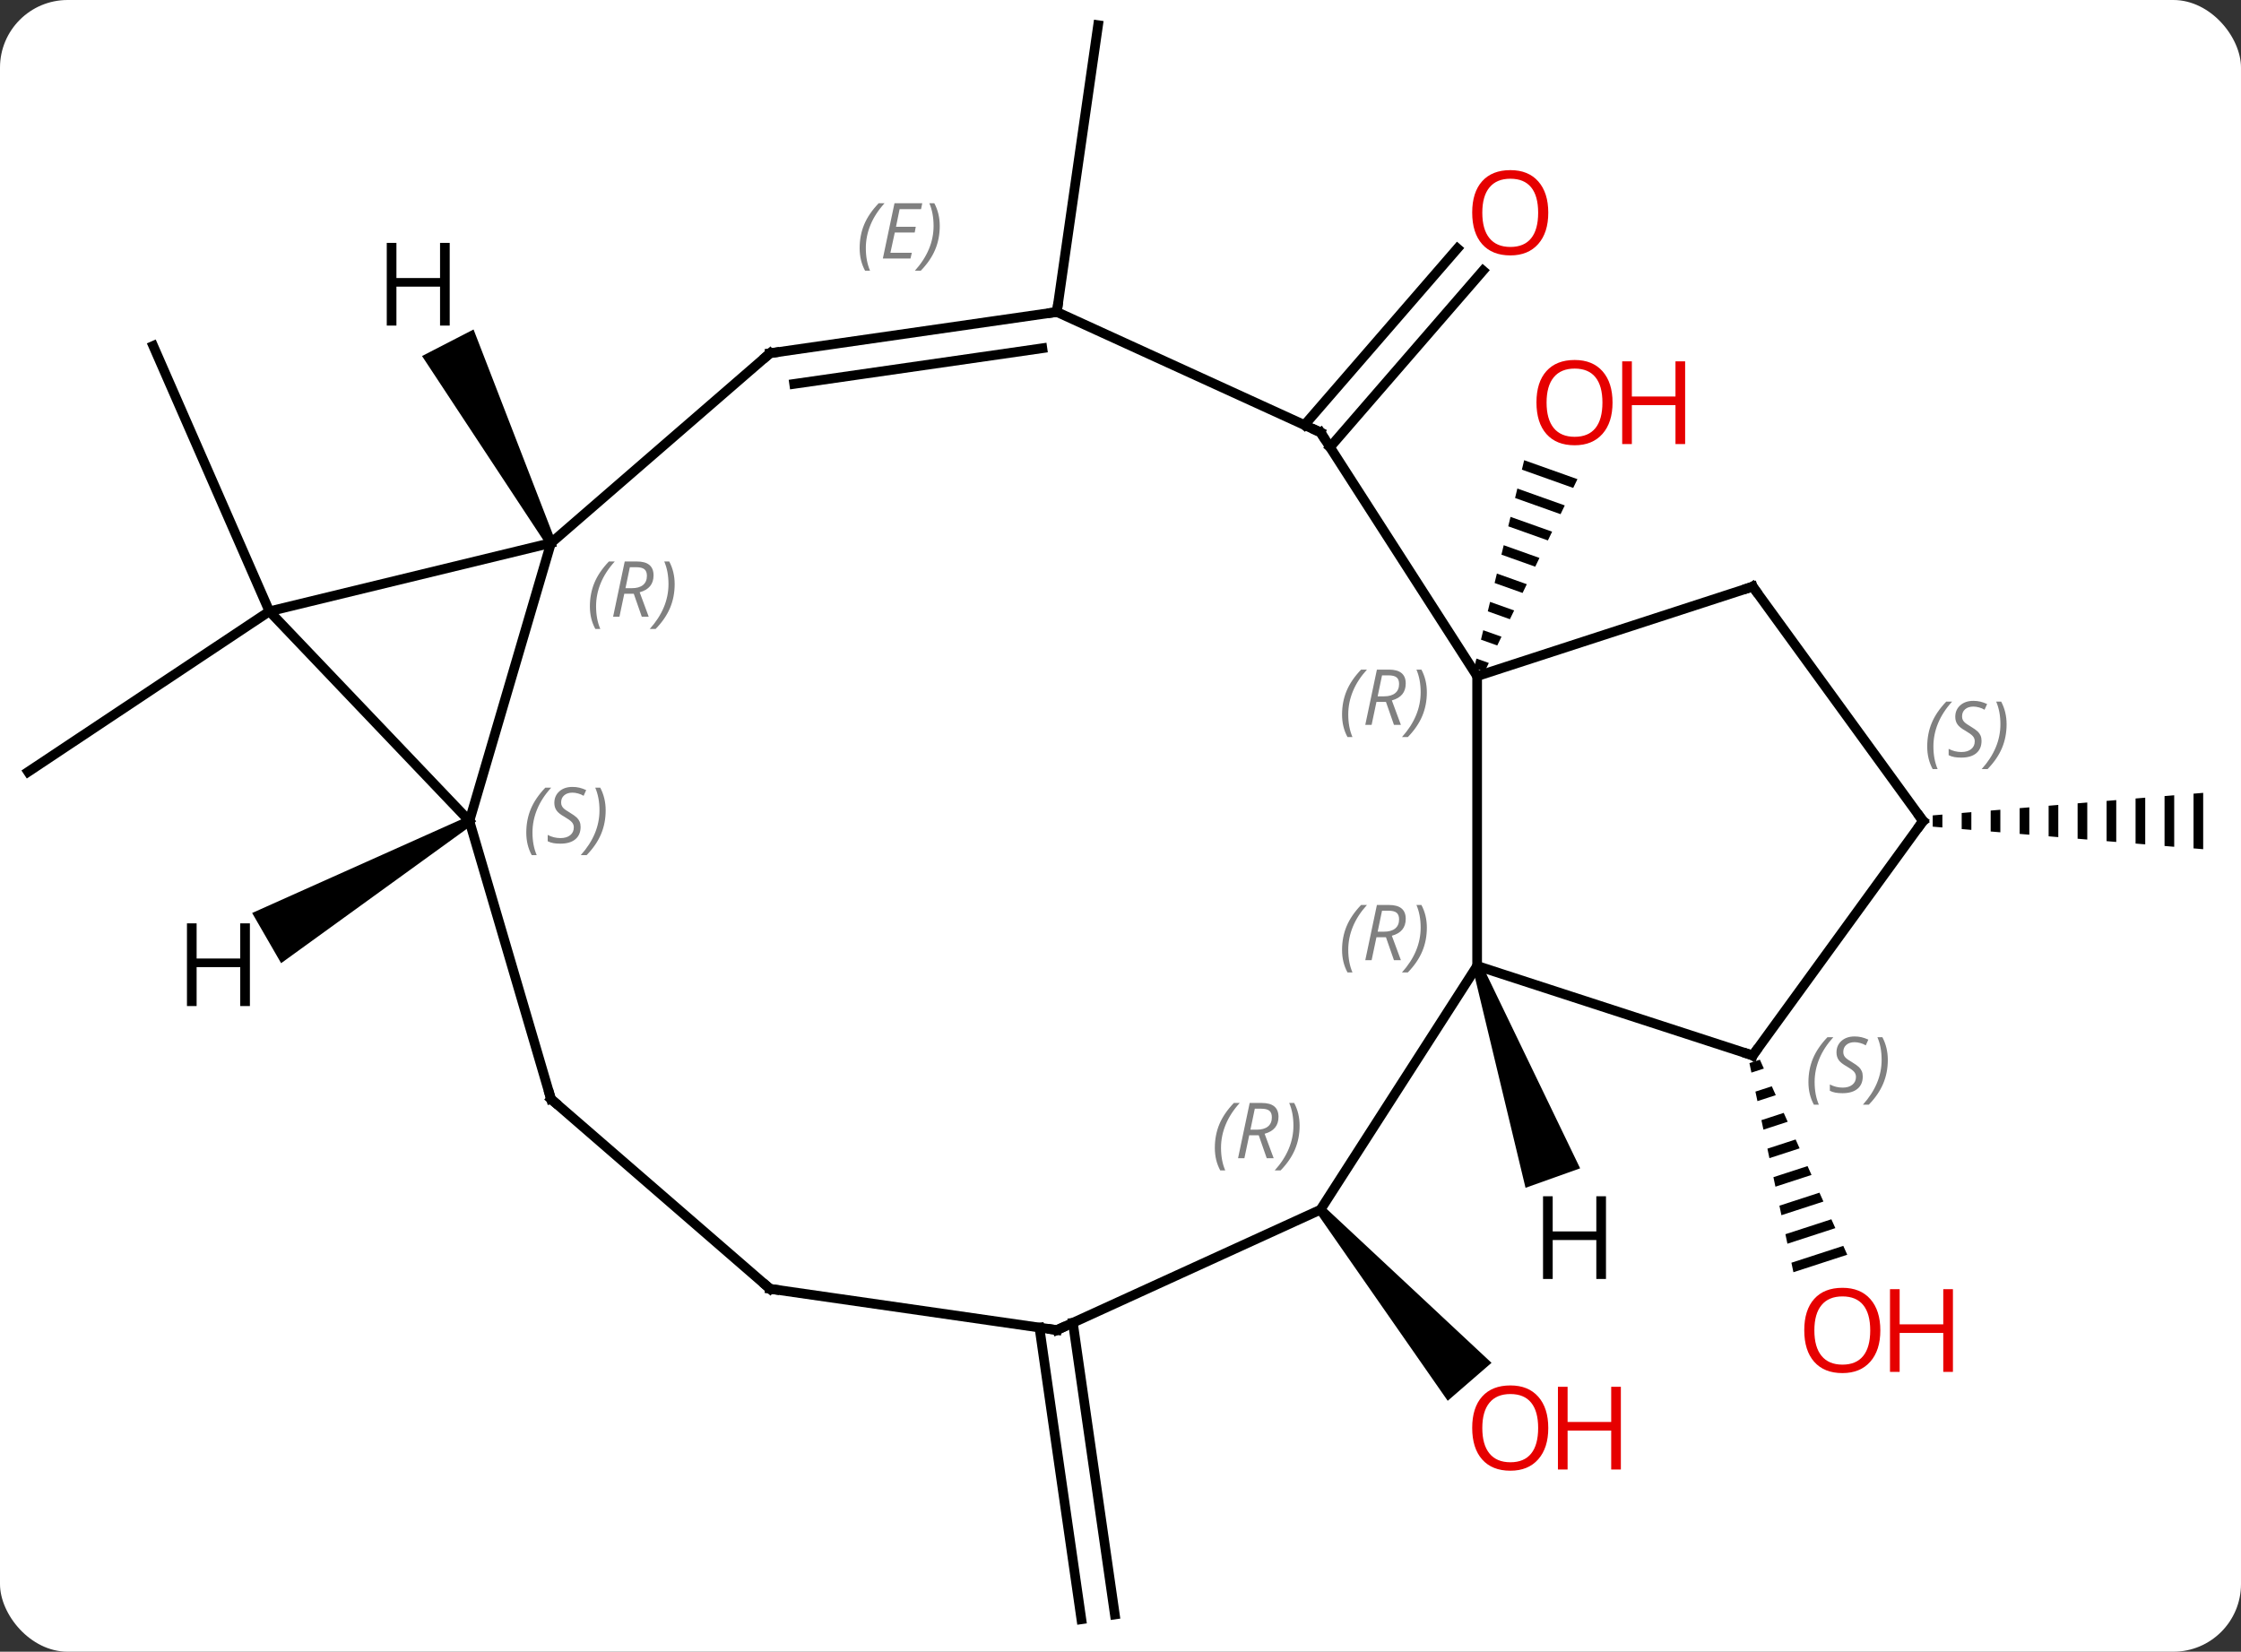 <svg width="232" viewBox="0 0 232 171" style="fill-opacity:1; color-rendering:auto; color-interpolation:auto; text-rendering:auto; stroke:black; stroke-linecap:square; stroke-miterlimit:10; shape-rendering:auto; stroke-opacity:1; fill:black; stroke-dasharray:none; font-weight:normal; stroke-width:1; font-family:'Open Sans'; font-style:normal; stroke-linejoin:miter; font-size:12; stroke-dashoffset:0; image-rendering:auto;" height="171" class="cas-substance-image" xmlns:xlink="http://www.w3.org/1999/xlink" xmlns="http://www.w3.org/2000/svg"><rect x="0" y="0" width="232" height="171" fill="#333333" stroke="none"/><svg class="cas-substance-single-component"><rect y="0" x="0" width="232" stroke="none" ry="7" rx="7" height="171" fill="white" class="cas-substance-group"/><svg y="0" x="0" width="232" viewBox="0 0 232 171" style="fill:black;" height="171" class="cas-substance-single-component-image"><svg><g><g transform="translate(116,85)" style="text-rendering:geometricPrecision; color-rendering:optimizeQuality; color-interpolation:linearRGB; stroke-linecap:butt; image-rendering:optimizeQuality;"><path style="stroke:none;" d="M41.789 -37.356 L41.554 -36.378 L41.554 -36.378 L46.867 -34.486 L46.867 -34.486 L47.304 -35.393 L47.304 -35.393 L41.789 -37.356 ZM41.084 -34.422 L40.848 -33.444 L40.848 -33.444 L45.557 -31.768 L45.557 -31.768 L45.993 -32.674 L45.993 -32.674 L41.084 -34.422 ZM40.377 -31.488 L40.142 -30.511 L40.142 -30.511 L44.246 -29.049 L44.246 -29.049 L44.683 -29.956 L40.377 -31.488 ZM39.672 -28.555 L39.436 -27.577 L42.935 -26.331 L42.935 -26.331 L43.372 -27.237 L43.372 -27.237 L39.672 -28.555 ZM38.965 -25.621 L38.73 -24.643 L38.73 -24.643 L41.625 -23.612 L42.062 -24.518 L42.062 -24.518 L38.965 -25.621 ZM38.26 -22.687 L38.024 -21.709 L38.024 -21.709 L40.314 -20.894 L40.314 -20.894 L40.751 -21.8 L40.751 -21.8 L38.26 -22.687 ZM37.553 -19.753 L37.318 -18.775 L39.004 -18.175 L39.441 -19.081 L39.441 -19.081 L37.553 -19.753 ZM36.847 -16.82 L36.612 -15.841 L37.693 -15.457 L37.693 -15.457 L38.13 -16.363 L38.13 -16.363 L36.847 -16.82 Z"/><path style="stroke:none;" d="M66.193 24.71 L65.109 25.062 L65.109 25.062 L65.317 26.046 L65.317 26.046 L66.604 25.627 L66.604 25.627 L66.193 24.71 ZM67.426 27.463 L65.731 28.014 L65.731 28.014 L65.938 28.998 L65.938 28.998 L67.837 28.381 L67.837 28.381 L67.426 27.463 ZM68.659 30.216 L66.352 30.967 L66.559 31.951 L66.559 31.951 L69.07 31.134 L69.07 31.134 L68.659 30.216 ZM69.893 32.969 L66.973 33.919 L66.973 33.919 L67.18 34.903 L70.304 33.887 L70.304 33.887 L69.893 32.969 ZM71.126 35.723 L67.594 36.872 L67.801 37.856 L67.801 37.856 L71.537 36.641 L71.537 36.641 L71.126 35.723 ZM72.359 38.476 L68.215 39.824 L68.422 40.808 L68.422 40.808 L72.77 39.394 L72.359 38.476 ZM73.593 41.23 L68.836 42.777 L69.043 43.761 L69.043 43.761 L74.004 42.147 L73.593 41.23 ZM74.826 43.983 L69.457 45.729 L69.457 45.729 L69.664 46.713 L75.237 44.901 L74.826 43.983 Z"/><path style="stroke:none;" d="M20.325 40.566 L21.081 39.912 L38.41 56.093 L33.875 60.022 Z"/><line y2="-40.997" y1="-59.275" x2="19.044" x1="34.881" style="fill:none;"/><line y2="-38.705" y1="-56.983" x2="21.689" x1="37.527" style="fill:none;"/><path style="stroke:none;" d="M85.085 -0.667 L84.085 -0.583 L84.085 0.583 L85.085 0.667 L85.085 -0.667 ZM88.085 -0.917 L87.085 -0.833 L87.085 0.833 L88.085 0.917 L88.085 -0.917 ZM91.085 -1.167 L90.085 -1.083 L90.085 1.083 L91.085 1.167 L91.085 -1.167 ZM94.085 -1.417 L93.085 -1.333 L93.085 1.333 L94.085 1.417 L94.085 -1.417 ZM97.085 -1.667 L96.085 -1.583 L96.085 1.583 L97.085 1.667 L97.085 -1.667 ZM100.085 -1.917 L99.085 -1.833 L99.085 1.833 L100.085 1.917 L100.085 -1.917 ZM103.085 -2.167 L102.085 -2.083 L102.085 2.083 L103.085 2.167 L103.085 -2.167 ZM106.085 -2.417 L105.085 -2.333 L105.085 2.333 L106.085 2.417 L106.085 -2.417 ZM109.085 -2.667 L108.085 -2.583 L108.085 2.583 L109.085 2.667 L109.085 -2.667 ZM112.085 -2.917 L111.085 -2.833 L111.085 2.833 L112.085 2.917 L112.085 -2.917 Z"/><line y2="51.943" y1="82.146" x2="-4.929" x1="-0.587" style="fill:none;"/><line y2="52.441" y1="82.644" x2="-8.393" x1="-4.051" style="fill:none;"/><line y2="-52.701" y1="-82.395" x2="-6.588" x1="-2.319" style="fill:none;"/><line y2="-21.711" y1="-5.094" x2="-88.11" x1="-113.085" style="fill:none;"/><line y2="-21.711" y1="-49.194" x2="-88.11" x1="-100.137" style="fill:none;"/><line y2="-15" y1="15" x2="36.921" x1="36.921" style="fill:none;"/><line y2="24.27" y1="15" x2="65.451" x1="36.921" style="fill:none;"/><line y2="40.239" y1="15" x2="20.703" x1="36.921" style="fill:none;"/><line y2="-40.239" y1="-15" x2="20.703" x1="36.921" style="fill:none;"/><line y2="-24.27" y1="-15" x2="65.451" x1="36.921" style="fill:none;"/><line y2="0" y1="24.27" x2="83.085" x1="65.451" style="fill:none;"/><line y2="52.701" y1="40.239" x2="-6.588" x1="20.703" style="fill:none;"/><line y2="-52.701" y1="-40.239" x2="-6.588" x1="20.703" style="fill:none;"/><line y2="0" y1="-24.27" x2="83.085" x1="65.451" style="fill:none;"/><line y2="48.432" y1="52.701" x2="-36.282" x1="-6.588" style="fill:none;"/><line y2="-48.432" y1="-52.701" x2="-36.282" x1="-6.588" style="fill:none;"/><line y2="-45.255" y1="-48.949" x2="-33.784" x1="-8.09" style="fill:none;"/></g><g transform="translate(116,85)" style="stroke-linecap:butt; font-size:8.4px; fill:gray; text-rendering:geometricPrecision; image-rendering:optimizeQuality; color-rendering:optimizeQuality; font-family:'Open Sans'; font-style:italic; stroke:gray; color-interpolation:linearRGB;"><path style="stroke:none;" d="M-27.005 -59.301 Q-27.005 -60.629 -26.537 -61.754 Q-26.068 -62.879 -25.037 -63.957 L-24.427 -63.957 Q-25.396 -62.894 -25.88 -61.722 Q-26.365 -60.551 -26.365 -59.316 Q-26.365 -57.988 -25.927 -56.972 L-26.443 -56.972 Q-27.005 -58.004 -27.005 -59.301 ZM-21.742 -58.238 L-24.602 -58.238 L-23.398 -63.957 L-20.523 -63.957 L-20.648 -63.347 L-22.867 -63.347 L-23.242 -61.519 L-21.195 -61.519 L-21.305 -60.926 L-23.367 -60.926 L-23.82 -58.832 L-21.602 -58.832 L-21.742 -58.238 ZM-18.711 -61.613 Q-18.711 -60.285 -19.187 -59.152 Q-19.664 -58.019 -20.679 -56.972 L-21.289 -56.972 Q-19.351 -59.129 -19.351 -61.613 Q-19.351 -62.941 -19.789 -63.957 L-19.273 -63.957 Q-18.711 -62.894 -18.711 -61.613 Z"/><line y2="28.785" y1="48.432" x2="-58.956" x1="-36.282" style="fill:none; stroke:black;"/><line y2="-28.785" y1="-48.432" x2="-58.956" x1="-36.282" style="fill:none; stroke:black;"/><line y2="0" y1="28.785" x2="-67.407" x1="-58.956" style="fill:none; stroke:black;"/><line y2="0" y1="-28.785" x2="-67.407" x1="-58.956" style="fill:none; stroke:black;"/><line y2="-21.711" y1="-28.785" x2="-88.11" x1="-58.956" style="fill:none; stroke:black;"/><line y2="-21.711" y1="0" x2="-88.11" x1="-67.407" style="fill:none; stroke:black;"/><path style="fill:black; stroke:none;" d="M36.45 15.168 L37.392 14.832 L47.583 35.956 L41.931 37.972 Z"/><path style="fill:black; stroke:none;" d="M-58.512 -29.014 L-59.4 -28.556 L-72.309 -48.14 L-66.976 -50.89 Z"/><path style="fill:black; stroke:none;" d="M-67.657 -0.433 L-67.157 0.433 L-86.897 14.717 L-89.897 9.521 Z"/></g><g transform="translate(116,85)" style="fill:rgb(230,0,0); text-rendering:geometricPrecision; color-rendering:optimizeQuality; image-rendering:optimizeQuality; font-family:'Open Sans'; stroke:rgb(230,0,0); color-interpolation:linearRGB;"><path style="stroke:none;" d="M50.938 -43.324 Q50.938 -41.262 49.899 -40.082 Q48.86 -38.902 47.017 -38.902 Q45.126 -38.902 44.095 -40.066 Q43.063 -41.231 43.063 -43.34 Q43.063 -45.434 44.095 -46.582 Q45.126 -47.731 47.017 -47.731 Q48.876 -47.731 49.907 -46.559 Q50.938 -45.387 50.938 -43.324 ZM44.11 -43.324 Q44.11 -41.59 44.853 -40.684 Q45.595 -39.777 47.017 -39.777 Q48.438 -39.777 49.165 -40.676 Q49.892 -41.574 49.892 -43.324 Q49.892 -45.059 49.165 -45.949 Q48.438 -46.84 47.017 -46.84 Q45.595 -46.84 44.853 -45.941 Q44.11 -45.043 44.11 -43.324 Z"/><path style="stroke:none;" d="M58.454 -39.027 L57.454 -39.027 L57.454 -43.059 L52.938 -43.059 L52.938 -39.027 L51.938 -39.027 L51.938 -47.59 L52.938 -47.59 L52.938 -43.949 L57.454 -43.949 L57.454 -47.59 L58.454 -47.59 L58.454 -39.027 Z"/><path style="stroke:none;" d="M78.662 52.733 Q78.662 54.795 77.622 55.975 Q76.583 57.155 74.74 57.155 Q72.849 57.155 71.818 55.99 Q70.787 54.826 70.787 52.717 Q70.787 50.623 71.818 49.475 Q72.849 48.326 74.74 48.326 Q76.599 48.326 77.63 49.498 Q78.662 50.67 78.662 52.733 ZM71.833 52.733 Q71.833 54.467 72.576 55.373 Q73.318 56.28 74.74 56.28 Q76.162 56.28 76.888 55.381 Q77.615 54.483 77.615 52.733 Q77.615 50.998 76.888 50.108 Q76.162 49.217 74.74 49.217 Q73.318 49.217 72.576 50.115 Q71.833 51.014 71.833 52.733 Z"/><path style="stroke:none;" d="M86.177 57.03 L85.177 57.03 L85.177 52.998 L80.662 52.998 L80.662 57.03 L79.662 57.03 L79.662 48.467 L80.662 48.467 L80.662 52.108 L85.177 52.108 L85.177 48.467 L86.177 48.467 L86.177 57.03 Z"/><path style="stroke:none;" d="M44.285 62.84 Q44.285 64.902 43.245 66.082 Q42.206 67.262 40.363 67.262 Q38.472 67.262 37.441 66.097 Q36.41 64.933 36.41 62.824 Q36.41 60.73 37.441 59.582 Q38.472 58.433 40.363 58.433 Q42.222 58.433 43.253 59.605 Q44.285 60.777 44.285 62.84 ZM37.456 62.84 Q37.456 64.574 38.199 65.48 Q38.941 66.387 40.363 66.387 Q41.785 66.387 42.511 65.488 Q43.238 64.59 43.238 62.84 Q43.238 61.105 42.511 60.215 Q41.785 59.324 40.363 59.324 Q38.941 59.324 38.199 60.222 Q37.456 61.121 37.456 62.84 Z"/><path style="stroke:none;" d="M51.8 67.137 L50.8 67.137 L50.8 63.105 L46.285 63.105 L46.285 67.137 L45.285 67.137 L45.285 58.574 L46.285 58.574 L46.285 62.215 L50.8 62.215 L50.8 58.574 L51.8 58.574 L51.8 67.137 Z"/><path style="stroke:none;" d="M44.285 -62.98 Q44.285 -60.918 43.245 -59.738 Q42.206 -58.558 40.363 -58.558 Q38.472 -58.558 37.441 -59.722 Q36.41 -60.887 36.41 -62.996 Q36.41 -65.09 37.441 -66.238 Q38.472 -67.387 40.363 -67.387 Q42.222 -67.387 43.253 -66.215 Q44.285 -65.043 44.285 -62.98 ZM37.456 -62.98 Q37.456 -61.246 38.199 -60.34 Q38.941 -59.433 40.363 -59.433 Q41.785 -59.433 42.511 -60.332 Q43.238 -61.23 43.238 -62.98 Q43.238 -64.715 42.511 -65.605 Q41.785 -66.496 40.363 -66.496 Q38.941 -66.496 38.199 -65.597 Q37.456 -64.699 37.456 -62.98 Z"/></g><g transform="translate(116,85)" style="font-size:8.4px; fill:gray; text-rendering:geometricPrecision; image-rendering:optimizeQuality; color-rendering:optimizeQuality; font-family:'Open Sans'; font-style:italic; stroke:gray; color-interpolation:linearRGB;"><path style="stroke:none;" d="M22.937 13.347 Q22.937 12.019 23.406 10.894 Q23.875 9.769 24.906 8.691 L25.515 8.691 Q24.547 9.753 24.062 10.925 Q23.578 12.097 23.578 13.331 Q23.578 14.659 24.015 15.675 L23.5 15.675 Q22.937 14.644 22.937 13.347 ZM26.497 12.034 L25.997 14.409 L25.341 14.409 L26.544 8.691 L27.794 8.691 Q29.529 8.691 29.529 10.128 Q29.529 11.488 28.091 11.878 L29.029 14.409 L28.31 14.409 L27.482 12.034 L26.497 12.034 ZM27.076 9.284 Q26.685 11.206 26.622 11.456 L27.279 11.456 Q28.029 11.456 28.435 11.128 Q28.841 10.8 28.841 10.175 Q28.841 9.706 28.583 9.495 Q28.326 9.284 27.732 9.284 L27.076 9.284 ZM31.715 11.034 Q31.715 12.363 31.238 13.495 Q30.762 14.628 29.746 15.675 L29.137 15.675 Q31.074 13.519 31.074 11.034 Q31.074 9.706 30.637 8.691 L31.152 8.691 Q31.715 9.753 31.715 11.034 Z"/><path style="stroke:none;" d="M22.937 -11.019 Q22.937 -12.347 23.406 -13.472 Q23.875 -14.597 24.906 -15.675 L25.515 -15.675 Q24.547 -14.613 24.062 -13.441 Q23.578 -12.269 23.578 -11.034 Q23.578 -9.706 24.015 -8.691 L23.5 -8.691 Q22.937 -9.722 22.937 -11.019 ZM26.497 -12.331 L25.997 -9.956 L25.341 -9.956 L26.544 -15.675 L27.794 -15.675 Q29.529 -15.675 29.529 -14.238 Q29.529 -12.878 28.091 -12.488 L29.029 -9.956 L28.31 -9.956 L27.482 -12.331 L26.497 -12.331 ZM27.076 -15.081 Q26.685 -13.159 26.622 -12.909 L27.279 -12.909 Q28.029 -12.909 28.435 -13.238 Q28.841 -13.566 28.841 -14.191 Q28.841 -14.659 28.583 -14.87 Q28.326 -15.081 27.732 -15.081 L27.076 -15.081 ZM31.715 -13.331 Q31.715 -12.003 31.238 -10.87 Q30.762 -9.738 29.746 -8.691 L29.137 -8.691 Q31.074 -10.847 31.074 -13.331 Q31.074 -14.659 30.637 -15.675 L31.152 -15.675 Q31.715 -14.613 31.715 -13.331 Z"/></g><g transform="translate(116,85)" style="stroke-linecap:butt; font-size:8.4px; text-rendering:geometricPrecision; image-rendering:optimizeQuality; color-rendering:optimizeQuality; font-family:'Open Sans'; font-style:italic; color-interpolation:linearRGB; stroke-miterlimit:5;"><path style="fill:none;" d="M64.975 24.116 L65.451 24.27 L65.745 23.866"/><path style="fill:gray; stroke:none;" d="M71.219 27.037 Q71.219 25.709 71.688 24.584 Q72.157 23.459 73.188 22.381 L73.797 22.381 Q72.829 23.444 72.344 24.615 Q71.86 25.787 71.86 27.022 Q71.86 28.35 72.297 29.365 L71.782 29.365 Q71.219 28.334 71.219 27.037 ZM76.842 26.444 Q76.842 27.272 76.295 27.725 Q75.748 28.178 74.748 28.178 Q74.342 28.178 74.029 28.123 Q73.717 28.069 73.436 27.928 L73.436 27.272 Q74.061 27.6 74.764 27.6 Q75.389 27.6 75.764 27.303 Q76.139 27.006 76.139 26.49 Q76.139 26.178 75.936 25.951 Q75.733 25.725 75.17 25.397 Q74.576 25.069 74.35 24.74 Q74.123 24.412 74.123 23.959 Q74.123 23.225 74.639 22.764 Q75.154 22.303 75.998 22.303 Q76.373 22.303 76.709 22.381 Q77.045 22.459 77.42 22.631 L77.154 23.225 Q76.904 23.069 76.584 22.983 Q76.264 22.897 75.998 22.897 Q75.467 22.897 75.147 23.17 Q74.826 23.444 74.826 23.912 Q74.826 24.115 74.897 24.264 Q74.967 24.412 75.108 24.545 Q75.248 24.678 75.67 24.928 Q76.233 25.272 76.436 25.467 Q76.639 25.662 76.74 25.897 Q76.842 26.131 76.842 26.444 ZM79.436 24.725 Q79.436 26.053 78.96 27.186 Q78.483 28.319 77.468 29.365 L76.858 29.365 Q78.796 27.209 78.796 24.725 Q78.796 23.397 78.358 22.381 L78.874 22.381 Q79.436 23.444 79.436 24.725 Z"/><path style="fill:gray; stroke:none;" d="M9.766 33.846 Q9.766 32.517 10.234 31.392 Q10.703 30.267 11.734 29.189 L12.344 29.189 Q11.375 30.252 10.891 31.424 Q10.406 32.596 10.406 33.83 Q10.406 35.158 10.844 36.174 L10.328 36.174 Q9.766 35.142 9.766 33.846 ZM13.326 32.533 L12.826 34.908 L12.169 34.908 L13.373 29.189 L14.623 29.189 Q16.357 29.189 16.357 30.627 Q16.357 31.986 14.919 32.377 L15.857 34.908 L15.138 34.908 L14.31 32.533 L13.326 32.533 ZM13.904 29.783 Q13.513 31.705 13.451 31.955 L14.107 31.955 Q14.857 31.955 15.263 31.627 Q15.669 31.299 15.669 30.674 Q15.669 30.205 15.412 29.994 Q15.154 29.783 14.56 29.783 L13.904 29.783 ZM18.543 31.533 Q18.543 32.861 18.066 33.994 Q17.59 35.127 16.574 36.174 L15.965 36.174 Q17.902 34.017 17.902 31.533 Q17.902 30.205 17.465 29.189 L17.98 29.189 Q18.543 30.252 18.543 31.533 Z"/><path style="fill:none;" d="M20.973 -39.818 L20.703 -40.239 L20.248 -40.447"/><path style="fill:none;" d="M64.975 -24.116 L65.451 -24.27 L65.745 -23.866"/><path style="fill:none;" d="M82.791 0.405 L83.085 0 L82.791 -0.405"/><path style="fill:gray; stroke:none;" d="M83.516 -7.707 Q83.516 -9.035 83.985 -10.16 Q84.454 -11.285 85.485 -12.363 L86.094 -12.363 Q85.126 -11.301 84.641 -10.129 Q84.157 -8.957 84.157 -7.723 Q84.157 -6.394 84.594 -5.379 L84.079 -5.379 Q83.516 -6.41 83.516 -7.707 ZM89.139 -8.301 Q89.139 -7.473 88.592 -7.019 Q88.045 -6.566 87.045 -6.566 Q86.639 -6.566 86.326 -6.621 Q86.014 -6.676 85.733 -6.816 L85.733 -7.473 Q86.358 -7.144 87.061 -7.144 Q87.686 -7.144 88.061 -7.441 Q88.436 -7.738 88.436 -8.254 Q88.436 -8.566 88.233 -8.793 Q88.029 -9.02 87.467 -9.348 Q86.873 -9.676 86.647 -10.004 Q86.42 -10.332 86.42 -10.785 Q86.42 -11.52 86.936 -11.98 Q87.451 -12.441 88.295 -12.441 Q88.67 -12.441 89.006 -12.363 Q89.342 -12.285 89.717 -12.113 L89.451 -11.52 Q89.201 -11.676 88.881 -11.762 Q88.561 -11.848 88.295 -11.848 Q87.764 -11.848 87.444 -11.574 Q87.123 -11.301 87.123 -10.832 Q87.123 -10.629 87.194 -10.48 Q87.264 -10.332 87.404 -10.199 Q87.545 -10.066 87.967 -9.816 Q88.529 -9.473 88.733 -9.277 Q88.936 -9.082 89.037 -8.848 Q89.139 -8.613 89.139 -8.301 ZM91.733 -10.02 Q91.733 -8.691 91.257 -7.559 Q90.78 -6.426 89.765 -5.379 L89.155 -5.379 Q91.093 -7.535 91.093 -10.02 Q91.093 -11.348 90.655 -12.363 L91.171 -12.363 Q91.733 -11.301 91.733 -10.02 Z"/><path style="fill:none;" d="M-6.133 52.493 L-6.588 52.701 L-7.083 52.63"/><path style="fill:none;" d="M-7.083 -52.63 L-6.588 -52.701 L-6.517 -53.196"/><path style="fill:none;" d="M-35.787 48.503 L-36.282 48.432 L-36.66 48.105"/><path style="fill:none;" d="M-35.787 -48.503 L-36.282 -48.432 L-36.66 -48.105"/><path style="fill:none;" d="M-58.578 29.112 L-58.956 28.785 L-59.097 28.305"/><path style="fill:gray; stroke:none;" d="M-54.932 -22.215 Q-54.932 -23.543 -54.463 -24.668 Q-53.995 -25.793 -52.963 -26.871 L-52.354 -26.871 Q-53.323 -25.808 -53.807 -24.637 Q-54.291 -23.465 -54.291 -22.23 Q-54.291 -20.902 -53.854 -19.887 L-54.37 -19.887 Q-54.932 -20.918 -54.932 -22.215 ZM-51.372 -23.527 L-51.872 -21.152 L-52.528 -21.152 L-51.325 -26.871 L-50.075 -26.871 Q-48.341 -26.871 -48.341 -25.433 Q-48.341 -24.074 -49.778 -23.683 L-48.841 -21.152 L-49.559 -21.152 L-50.388 -23.527 L-51.372 -23.527 ZM-50.794 -26.277 Q-51.184 -24.355 -51.247 -24.105 L-50.591 -24.105 Q-49.841 -24.105 -49.434 -24.433 Q-49.028 -24.762 -49.028 -25.387 Q-49.028 -25.855 -49.286 -26.066 Q-49.544 -26.277 -50.138 -26.277 L-50.794 -26.277 ZM-46.155 -24.527 Q-46.155 -23.199 -46.631 -22.066 Q-47.108 -20.933 -48.123 -19.887 L-48.733 -19.887 Q-46.795 -22.043 -46.795 -24.527 Q-46.795 -25.855 -47.233 -26.871 L-46.717 -26.871 Q-46.155 -25.808 -46.155 -24.527 Z"/><path style="fill:gray; stroke:none;" d="M-61.516 1.203 Q-61.516 -0.125 -61.047 -1.25 Q-60.578 -2.375 -59.547 -3.453 L-58.937 -3.453 Q-59.906 -2.391 -60.391 -1.219 Q-60.875 -0.047 -60.875 1.188 Q-60.875 2.516 -60.437 3.531 L-60.953 3.531 Q-61.516 2.5 -61.516 1.203 ZM-55.893 0.609 Q-55.893 1.438 -56.44 1.891 Q-56.987 2.344 -57.987 2.344 Q-58.393 2.344 -58.706 2.289 Q-59.018 2.234 -59.299 2.094 L-59.299 1.438 Q-58.674 1.766 -57.971 1.766 Q-57.346 1.766 -56.971 1.469 Q-56.596 1.172 -56.596 0.656 Q-56.596 0.344 -56.799 0.117 Q-57.002 -0.109 -57.565 -0.438 Q-58.159 -0.766 -58.385 -1.094 Q-58.612 -1.422 -58.612 -1.875 Q-58.612 -2.609 -58.096 -3.07 Q-57.581 -3.531 -56.737 -3.531 Q-56.362 -3.531 -56.026 -3.453 Q-55.69 -3.375 -55.315 -3.203 L-55.581 -2.609 Q-55.831 -2.766 -56.151 -2.852 Q-56.471 -2.938 -56.737 -2.938 Q-57.268 -2.938 -57.588 -2.664 Q-57.909 -2.391 -57.909 -1.922 Q-57.909 -1.719 -57.838 -1.57 Q-57.768 -1.422 -57.627 -1.289 Q-57.487 -1.156 -57.065 -0.906 Q-56.502 -0.562 -56.299 -0.367 Q-56.096 -0.172 -55.995 0.062 Q-55.893 0.297 -55.893 0.609 ZM-53.298 -1.109 Q-53.298 0.219 -53.775 1.352 Q-54.252 2.484 -55.267 3.531 L-55.877 3.531 Q-53.939 1.375 -53.939 -1.109 Q-53.939 -2.438 -54.377 -3.453 L-53.861 -3.453 Q-53.298 -2.391 -53.298 -1.109 Z"/><path style="stroke:none;" d="M50.259 47.41 L49.259 47.41 L49.259 43.379 L44.743 43.379 L44.743 47.41 L43.743 47.41 L43.743 38.848 L44.743 38.848 L44.743 42.488 L49.259 42.488 L49.259 38.848 L50.259 38.848 L50.259 47.41 Z"/><path style="stroke:none;" d="M-69.444 -51.293 L-70.444 -51.293 L-70.444 -55.324 L-74.96 -55.324 L-74.96 -51.293 L-75.96 -51.293 L-75.96 -59.855 L-74.96 -59.855 L-74.96 -56.215 L-70.444 -56.215 L-70.444 -59.855 L-69.444 -59.855 L-69.444 -51.293 Z"/><path style="stroke:none;" d="M-90.129 19.156 L-91.129 19.156 L-91.129 15.125 L-95.645 15.125 L-95.645 19.156 L-96.645 19.156 L-96.645 10.594 L-95.645 10.594 L-95.645 14.234 L-91.129 14.234 L-91.129 10.594 L-90.129 10.594 L-90.129 19.156 Z"/></g></g></svg></svg></svg></svg>
